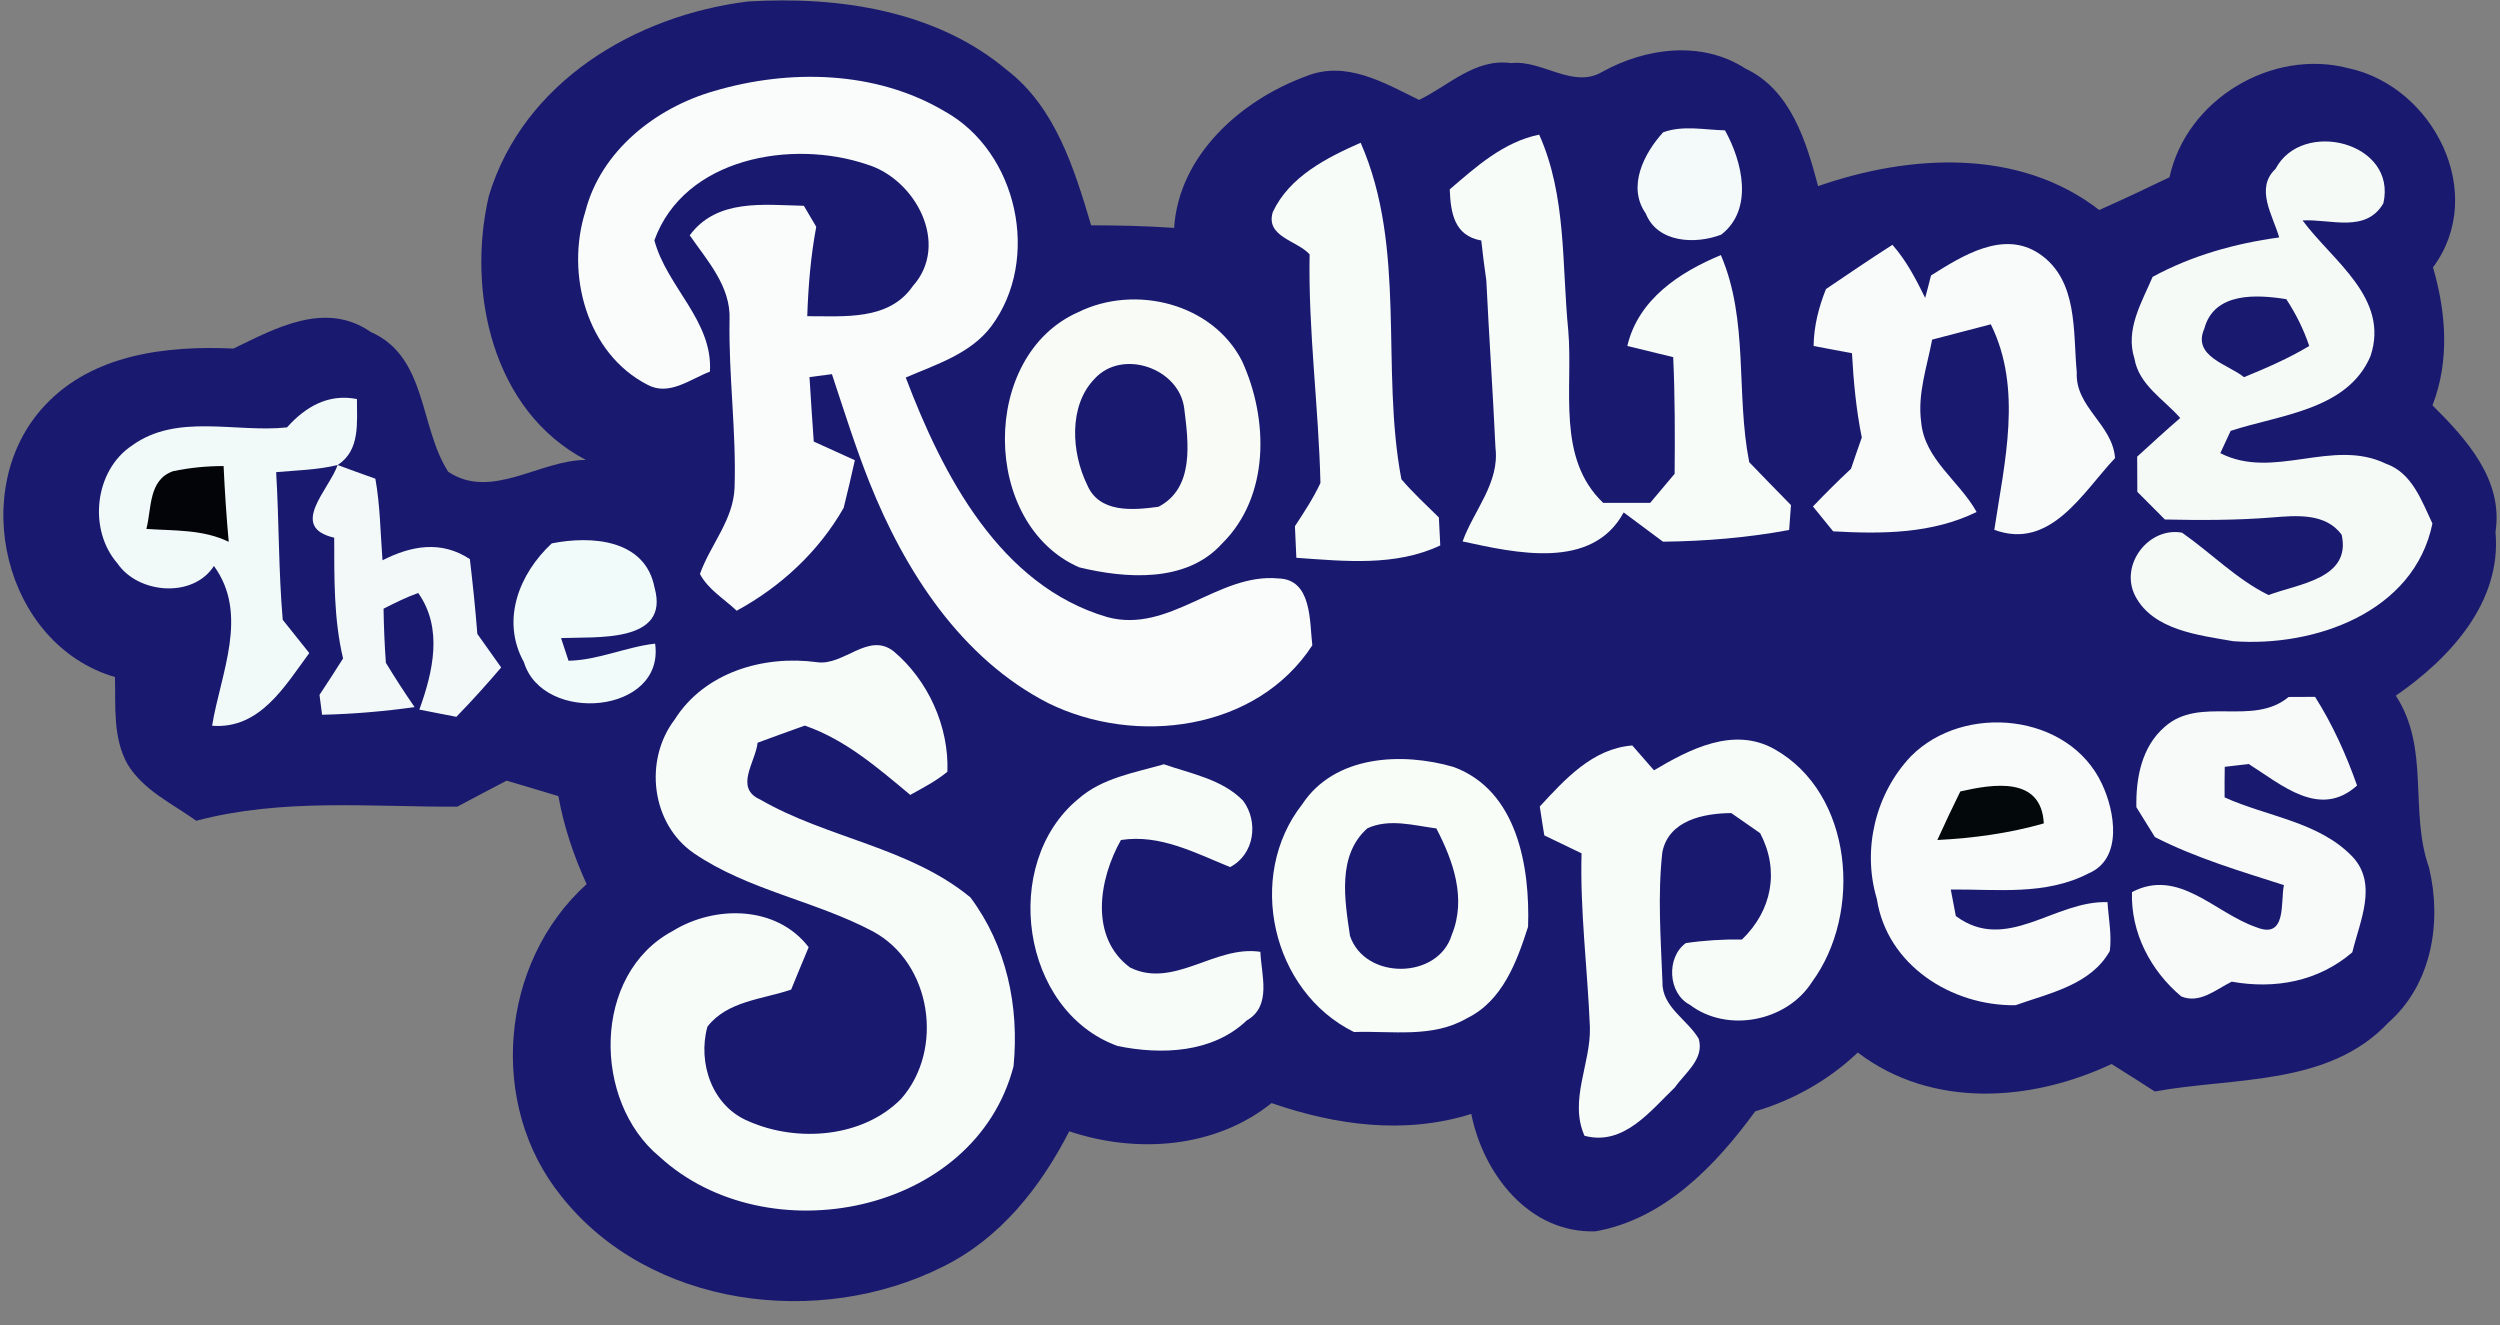 <svg width="100" height="53" viewBox="0 0 100 53" fill="none" xmlns="http://www.w3.org/2000/svg">
<rect x="0" y="0" width="100" height="53" fill="#808080" stroke="none"/>
<g clip-path="url(#clip0_676_34)">
<path d="M19.558 7.822C20.94 3.276 25.409 0.616 29.919 0.059C33.517 -0.158 37.425 0.404 40.27 2.796C42.223 4.296 42.97 6.749 43.646 9.013C44.75 9.013 45.858 9.039 46.965 9.116C47.15 6.204 49.645 4.003 52.234 3.053C53.836 2.399 55.362 3.311 56.764 3.997C57.957 3.419 59.011 2.322 60.45 2.524C61.682 2.384 62.918 3.569 64.09 2.874C65.826 1.91 68.074 1.611 69.812 2.74C71.63 3.59 72.25 5.658 72.724 7.446C76.373 6.173 80.748 5.905 83.97 8.4C84.913 7.982 85.847 7.539 86.78 7.091C87.456 3.972 90.882 1.926 93.944 2.73C97.329 3.457 99.52 7.73 97.32 10.694C97.846 12.498 97.991 14.426 97.299 16.214C98.661 17.565 100.141 19.199 99.82 21.281C100.073 24.101 97.985 26.343 95.832 27.827C97.213 29.93 96.362 32.451 97.161 34.704C97.682 36.869 97.279 39.369 95.538 40.9C93.146 43.458 89.352 43.08 86.192 43.659C85.615 43.288 85.038 42.917 84.462 42.561C81.245 44.075 77.27 44.354 74.312 42.101C73.147 43.205 71.745 43.999 70.209 44.453C68.636 46.612 66.566 48.773 63.822 49.252C61.172 49.346 59.327 46.959 58.852 44.557C56.193 45.392 53.451 45.016 50.863 44.124C48.599 45.938 45.456 46.154 42.77 45.252C41.621 47.494 40.002 49.551 37.692 50.679C32.764 53.143 25.991 52.319 22.454 47.85C19.501 44.206 19.985 38.505 23.465 35.365C22.949 34.236 22.552 33.06 22.336 31.845C21.64 31.639 20.951 31.426 20.264 31.226C19.604 31.572 18.943 31.917 18.29 32.268C14.799 32.279 11.269 31.923 7.851 32.831C6.887 32.139 5.737 31.614 5.104 30.573C4.506 29.506 4.63 28.253 4.599 27.082C0.135 25.773 -1.314 19.536 1.785 16.227C3.703 14.159 6.676 13.819 9.341 13.942C11.027 13.123 13.022 12.025 14.826 13.277C17.09 14.267 16.769 17.076 17.929 18.871C19.652 20.02 21.579 18.402 23.435 18.397C19.697 16.441 18.655 11.662 19.558 7.822Z" fill="#191970"/>
<path d="M28.546 3.647C31.566 2.751 35.037 2.818 37.793 4.457C40.705 6.075 41.648 10.369 39.653 13.05C38.824 14.153 37.442 14.58 36.23 15.101C37.709 19.003 39.993 23.425 44.292 24.684C46.776 25.36 48.726 22.906 51.137 23.138C52.482 23.173 52.379 24.854 52.493 25.812C50.261 29.244 45.416 29.842 41.931 28.126C38.437 26.338 36.185 22.827 34.771 19.276C34.209 17.858 33.755 16.409 33.277 14.966C33.055 14.998 32.601 15.054 32.38 15.085C32.432 15.941 32.489 16.802 32.55 17.662C33.097 17.909 33.643 18.157 34.194 18.409C34.054 19.043 33.905 19.683 33.746 20.316C32.747 22.064 31.23 23.471 29.467 24.429C28.962 23.949 28.328 23.582 27.997 22.959C28.416 21.785 29.342 20.795 29.383 19.495C29.456 17.258 29.141 15.026 29.182 12.789C29.238 11.459 28.291 10.428 27.589 9.412C28.681 7.938 30.542 8.196 32.155 8.232C32.316 8.51 32.48 8.789 32.65 9.072C32.428 10.253 32.331 11.447 32.29 12.648C33.759 12.643 35.553 12.834 36.51 11.447C38.016 9.767 36.618 7.16 34.675 6.577C31.685 5.561 27.37 6.304 26.175 9.613C26.675 11.485 28.521 12.83 28.397 14.866C27.604 15.164 26.763 15.861 25.893 15.387C23.455 14.129 22.625 10.953 23.413 8.464C24.031 6.039 26.222 4.317 28.546 3.647Z" fill="#F9FCFA"/>
<path d="M66.525 5.292C67.319 5.002 68.174 5.194 68.999 5.214C69.696 6.462 70.154 8.374 68.85 9.385C67.819 9.782 66.299 9.72 65.83 8.539C65.077 7.467 65.757 6.137 66.525 5.292Z" fill="#F4FAF9"/>
<path d="M50.912 8.482C51.576 7.065 53.061 6.312 54.426 5.709C56.283 9.941 55.215 14.73 56.055 19.168C56.514 19.709 57.045 20.194 57.555 20.699C57.57 20.977 57.596 21.539 57.611 21.817C55.812 22.668 53.777 22.446 51.854 22.312C51.838 21.998 51.812 21.363 51.797 21.049C52.163 20.488 52.535 19.926 52.818 19.319C52.745 16.267 52.328 13.23 52.384 10.174C51.891 9.622 50.608 9.472 50.912 8.482Z" fill="#F8FCF9"/>
<path d="M57.99 7.575C59.056 6.658 60.145 5.678 61.567 5.385C62.67 7.843 62.469 10.606 62.732 13.235C62.928 15.555 62.248 18.322 64.129 20.116C64.753 20.116 65.376 20.116 66.006 20.116C66.253 19.823 66.743 19.241 66.985 18.952C66.999 17.395 66.999 15.839 66.928 14.286C66.469 14.173 65.552 13.952 65.093 13.839C65.526 11.978 67.186 10.885 68.835 10.204C69.959 12.822 69.427 15.745 69.969 18.487C70.52 19.059 71.076 19.631 71.639 20.204C71.618 20.456 71.582 20.951 71.566 21.199C69.902 21.51 68.21 21.647 66.52 21.668C65.993 21.271 65.468 20.889 64.947 20.497C63.685 22.828 60.612 22.116 58.504 21.657C58.952 20.415 59.988 19.317 59.819 17.914C59.716 15.682 59.561 13.451 59.453 11.219C59.376 10.683 59.308 10.152 59.251 9.62C58.16 9.43 58.025 8.493 57.99 7.575Z" fill="#F8FCF9"/>
<path d="M91.021 6.756C92.083 4.735 95.892 5.684 95.335 8.132C94.634 9.338 93.211 8.751 92.103 8.818C93.298 10.436 95.597 11.921 94.82 14.245C93.897 16.409 91.196 16.586 89.226 17.235C89.123 17.457 88.916 17.9 88.813 18.126C90.942 19.219 93.297 17.508 95.438 18.549C96.479 18.91 96.866 20.029 97.297 20.941C96.565 24.508 92.561 25.894 89.323 25.647C87.947 25.405 86.127 25.209 85.411 23.843C84.766 22.595 85.947 21.064 87.282 21.307C88.447 22.121 89.452 23.164 90.741 23.802C91.921 23.354 94.055 23.158 93.668 21.394C93.03 20.508 91.839 20.621 90.89 20.698C89.462 20.812 88.029 20.812 86.596 20.78C86.225 20.41 85.859 20.039 85.493 19.673C85.487 19.198 85.487 18.729 85.487 18.266C86.055 17.745 86.626 17.224 87.209 16.72C86.554 15.972 85.554 15.395 85.379 14.347C85.003 13.182 85.668 12.101 86.105 11.074C87.678 10.219 89.399 9.739 91.167 9.497C90.917 8.616 90.19 7.539 91.021 6.756Z" fill="#F6FAF7"/>
<path d="M77.241 11.018C78.489 10.235 80.138 9.183 81.576 10.152C83.133 11.209 82.917 13.265 83.071 14.899C83.004 16.291 84.503 16.972 84.602 18.322C83.308 19.698 82.019 22.024 79.772 21.193C80.179 18.492 80.911 15.549 79.632 12.972C78.844 13.174 78.071 13.384 77.286 13.585C77.081 14.672 76.694 15.76 76.847 16.883C76.982 18.383 78.379 19.239 79.064 20.48C77.271 21.357 75.272 21.362 73.327 21.254C73.126 21.007 72.719 20.507 72.518 20.259C73.013 19.743 73.514 19.239 74.039 18.753C74.178 18.331 74.328 17.919 74.472 17.5C74.246 16.387 74.141 15.258 74.079 14.129C73.693 14.057 72.93 13.912 72.544 13.84C72.554 13.046 72.749 12.288 73.039 11.562C73.92 10.969 74.796 10.366 75.698 9.793C76.254 10.423 76.635 11.159 77.007 11.916C77.067 11.694 77.186 11.245 77.241 11.018Z" fill="#F8FBF9"/>
<path d="M88.174 13.142C88.567 11.678 90.268 11.777 91.452 11.967C91.834 12.55 92.143 13.168 92.37 13.839C91.54 14.339 90.653 14.721 89.76 15.087C89.139 14.575 87.675 14.266 88.174 13.142Z" fill="#191970"/>
<path d="M43.139 12.482C45.402 11.37 48.495 12.127 49.679 14.436C50.746 16.761 50.803 19.863 48.87 21.755C47.453 23.322 45.03 23.147 43.165 22.693C39.237 20.972 39.185 14.214 43.139 12.482Z" fill="#F8FBF6"/>
<path d="M43.773 15.163C44.877 13.927 47.175 14.725 47.37 16.343C47.535 17.678 47.792 19.519 46.339 20.271C45.323 20.411 43.958 20.534 43.483 19.384C42.86 18.111 42.737 16.24 43.773 15.163Z" fill="#191970"/>
<path d="M11.479 17.096C12.221 16.267 13.139 15.735 14.278 15.962C14.273 16.9 14.418 18.013 13.505 18.601C12.696 18.797 11.865 18.812 11.046 18.886C11.164 20.854 11.139 22.828 11.309 24.792C11.66 25.23 12.015 25.674 12.371 26.122C11.396 27.442 10.397 29.179 8.484 29.03C8.825 26.936 9.975 24.581 8.557 22.638C7.722 23.942 5.526 23.752 4.702 22.541C3.522 21.196 3.768 18.825 5.284 17.819C7.077 16.518 9.432 17.317 11.479 17.096Z" fill="#F2FAF9"/>
<path d="M5.855 21.157C6.072 20.323 5.932 19.204 6.917 18.849C7.582 18.709 8.258 18.642 8.944 18.642C8.99 19.647 9.057 20.658 9.149 21.673C8.113 21.168 6.963 21.235 5.855 21.157Z" fill="#030408"/>
<path d="M13.505 18.601C13.881 18.74 14.633 19.014 15.015 19.148C15.206 20.22 15.217 21.318 15.3 22.411C16.46 21.822 17.651 21.611 18.794 22.364C18.912 23.359 19.016 24.353 19.093 25.355C19.406 25.796 19.726 26.246 20.047 26.698C19.47 27.375 18.876 28.035 18.254 28.673C17.882 28.6 17.146 28.456 16.774 28.384C17.316 26.884 17.732 25.137 16.728 23.719C16.248 23.889 15.794 24.12 15.342 24.347C15.353 25.064 15.383 25.791 15.435 26.513C15.8 27.111 16.182 27.704 16.584 28.285C15.357 28.455 14.121 28.563 12.883 28.59C12.857 28.393 12.806 27.997 12.78 27.795C13.1 27.307 13.419 26.826 13.723 26.338C13.347 24.756 13.372 23.122 13.368 21.508C11.531 21.08 13.16 19.595 13.505 18.601Z" fill="#F2F9F8"/>
<path d="M22.071 21.735C23.649 21.422 25.814 21.56 26.184 23.513C26.803 25.74 23.834 25.462 22.442 25.523C22.515 25.749 22.664 26.203 22.741 26.43C23.933 26.405 25.028 25.879 26.205 25.745C26.602 28.56 21.721 28.988 20.957 26.488C20.025 24.807 20.768 22.946 22.071 21.735Z" fill="#F1FBF9"/>
<path d="M32.674 26.487C33.752 26.647 34.725 25.265 35.741 26.048C37.123 27.208 37.963 29.058 37.896 30.869C37.442 31.244 36.921 31.513 36.411 31.796C35.112 30.713 33.808 29.58 32.191 29.024C31.561 29.25 30.928 29.477 30.304 29.709C30.222 30.482 29.361 31.519 30.407 31.981C33.087 33.533 36.361 33.879 38.815 35.894C40.268 37.838 40.774 40.26 40.542 42.651C38.995 48.594 30.672 50.208 26.383 46.27C23.701 44.059 23.676 38.971 26.903 37.243C28.593 36.198 31.063 36.212 32.347 37.888C32.11 38.45 31.879 39.017 31.646 39.584C30.497 39.976 29.09 40.037 28.296 41.068C27.898 42.522 28.487 44.255 29.951 44.853C31.889 45.707 34.517 45.511 36.049 43.95C37.78 41.976 37.261 38.517 34.914 37.255C32.611 36.033 29.925 35.611 27.75 34.126C26.044 32.946 25.75 30.41 26.983 28.788C28.175 26.89 30.541 26.199 32.674 26.487Z" fill="#F8FCF9"/>
<path d="M86.587 29.075C87.994 27.819 90.107 29.075 91.545 27.879C91.809 27.879 92.339 27.874 92.603 27.874C93.302 28.978 93.844 30.178 94.283 31.421C92.789 32.766 91.267 31.39 89.948 30.56C89.711 30.592 89.227 30.642 88.99 30.673C88.984 31.075 88.979 31.483 88.984 31.895C90.68 32.668 92.754 32.864 94.098 34.267C95.124 35.36 94.392 36.844 94.093 38.092C92.737 39.257 91.005 39.577 89.269 39.267C88.645 39.571 87.986 40.169 87.247 39.855C86.021 38.824 85.227 37.304 85.279 35.684C87.15 34.7 88.594 36.525 90.258 37.091C91.486 37.586 91.213 36.066 91.357 35.405C89.608 34.843 87.836 34.322 86.196 33.483C86.011 33.184 85.64 32.587 85.455 32.288C85.433 31.121 85.664 29.874 86.587 29.075Z" fill="#F7FAF9"/>
<path d="M66.159 30.812C67.587 29.966 69.345 29.049 70.979 29.966C74.128 31.739 74.51 36.518 72.479 39.28C71.474 40.862 69.096 41.331 67.597 40.193C66.715 39.739 66.643 38.295 67.432 37.724C68.17 37.615 68.923 37.569 69.679 37.58C70.88 36.425 71.19 34.817 70.406 33.327C70.117 33.126 69.54 32.724 69.251 32.523C68.148 32.533 66.747 32.806 66.493 34.09C66.302 35.811 66.431 37.554 66.499 39.285C66.473 40.28 67.489 40.77 67.948 41.549C68.186 42.357 67.406 42.91 66.999 43.492C66.004 44.447 64.943 45.848 63.38 45.431C62.751 44.014 63.638 42.54 63.596 41.091C63.503 38.766 63.199 36.457 63.262 34.133C62.761 33.889 62.263 33.652 61.772 33.415C61.725 33.126 61.632 32.548 61.591 32.26C62.601 31.169 63.705 29.941 65.292 29.819C65.51 30.065 65.943 30.564 66.159 30.812Z" fill="#F8FCF9"/>
<path d="M76.438 30.25C78.552 28.115 82.753 28.522 84.077 31.354C84.598 32.452 84.923 34.354 83.541 34.936C81.83 35.827 79.876 35.565 78.031 35.58C78.078 35.843 78.18 36.379 78.233 36.642C80.269 38.147 82.172 36.013 84.3 36.086C84.341 36.73 84.475 37.385 84.393 38.039C83.631 39.401 81.971 39.725 80.621 40.209C78.058 40.245 75.477 38.602 75.074 35.957C74.479 33.981 75.016 31.745 76.438 30.25Z" fill="#F8FBF9"/>
<path d="M52.088 32.173C53.387 30.199 56.088 30.08 58.144 30.679C60.701 31.623 61.202 34.68 61.123 37.07C60.675 38.467 60.097 40.045 58.675 40.731C57.298 41.536 55.67 41.226 54.159 41.281C50.865 39.657 49.829 35.05 52.088 32.173Z" fill="#F9FDF8"/>
<path d="M43.128 31.961C44.083 31.116 45.376 30.911 46.556 30.571C47.643 30.951 48.89 31.169 49.725 32.029C50.349 32.87 50.184 34.173 49.204 34.683C47.797 34.115 46.405 33.359 44.838 33.6C43.957 35.162 43.564 37.487 45.204 38.702C46.956 39.563 48.606 37.795 50.415 38.073C50.45 38.99 50.883 40.243 49.873 40.815C48.502 42.124 46.455 42.2 44.704 41.84C40.825 40.436 40.015 34.529 43.128 31.961Z" fill="#F7FCF8"/>
<path d="M78.412 31.658C79.727 31.359 81.655 31.04 81.752 32.936C80.367 33.333 78.932 33.527 77.494 33.6C77.789 32.946 78.097 32.302 78.412 31.658Z" fill="#03080A"/>
<path d="M54.695 33.132C55.571 32.73 56.541 33.018 57.454 33.137C58.13 34.437 58.666 35.941 58.072 37.39C57.536 39.178 54.608 39.22 54 37.436C53.788 36.003 53.479 34.214 54.695 33.132Z" fill="#191970"/>
</g>
<defs>
<clipPath id="clip0_676_34">
<rect width="100" height="52.062" fill="white"/>
</clipPath>
</defs>
</svg>
